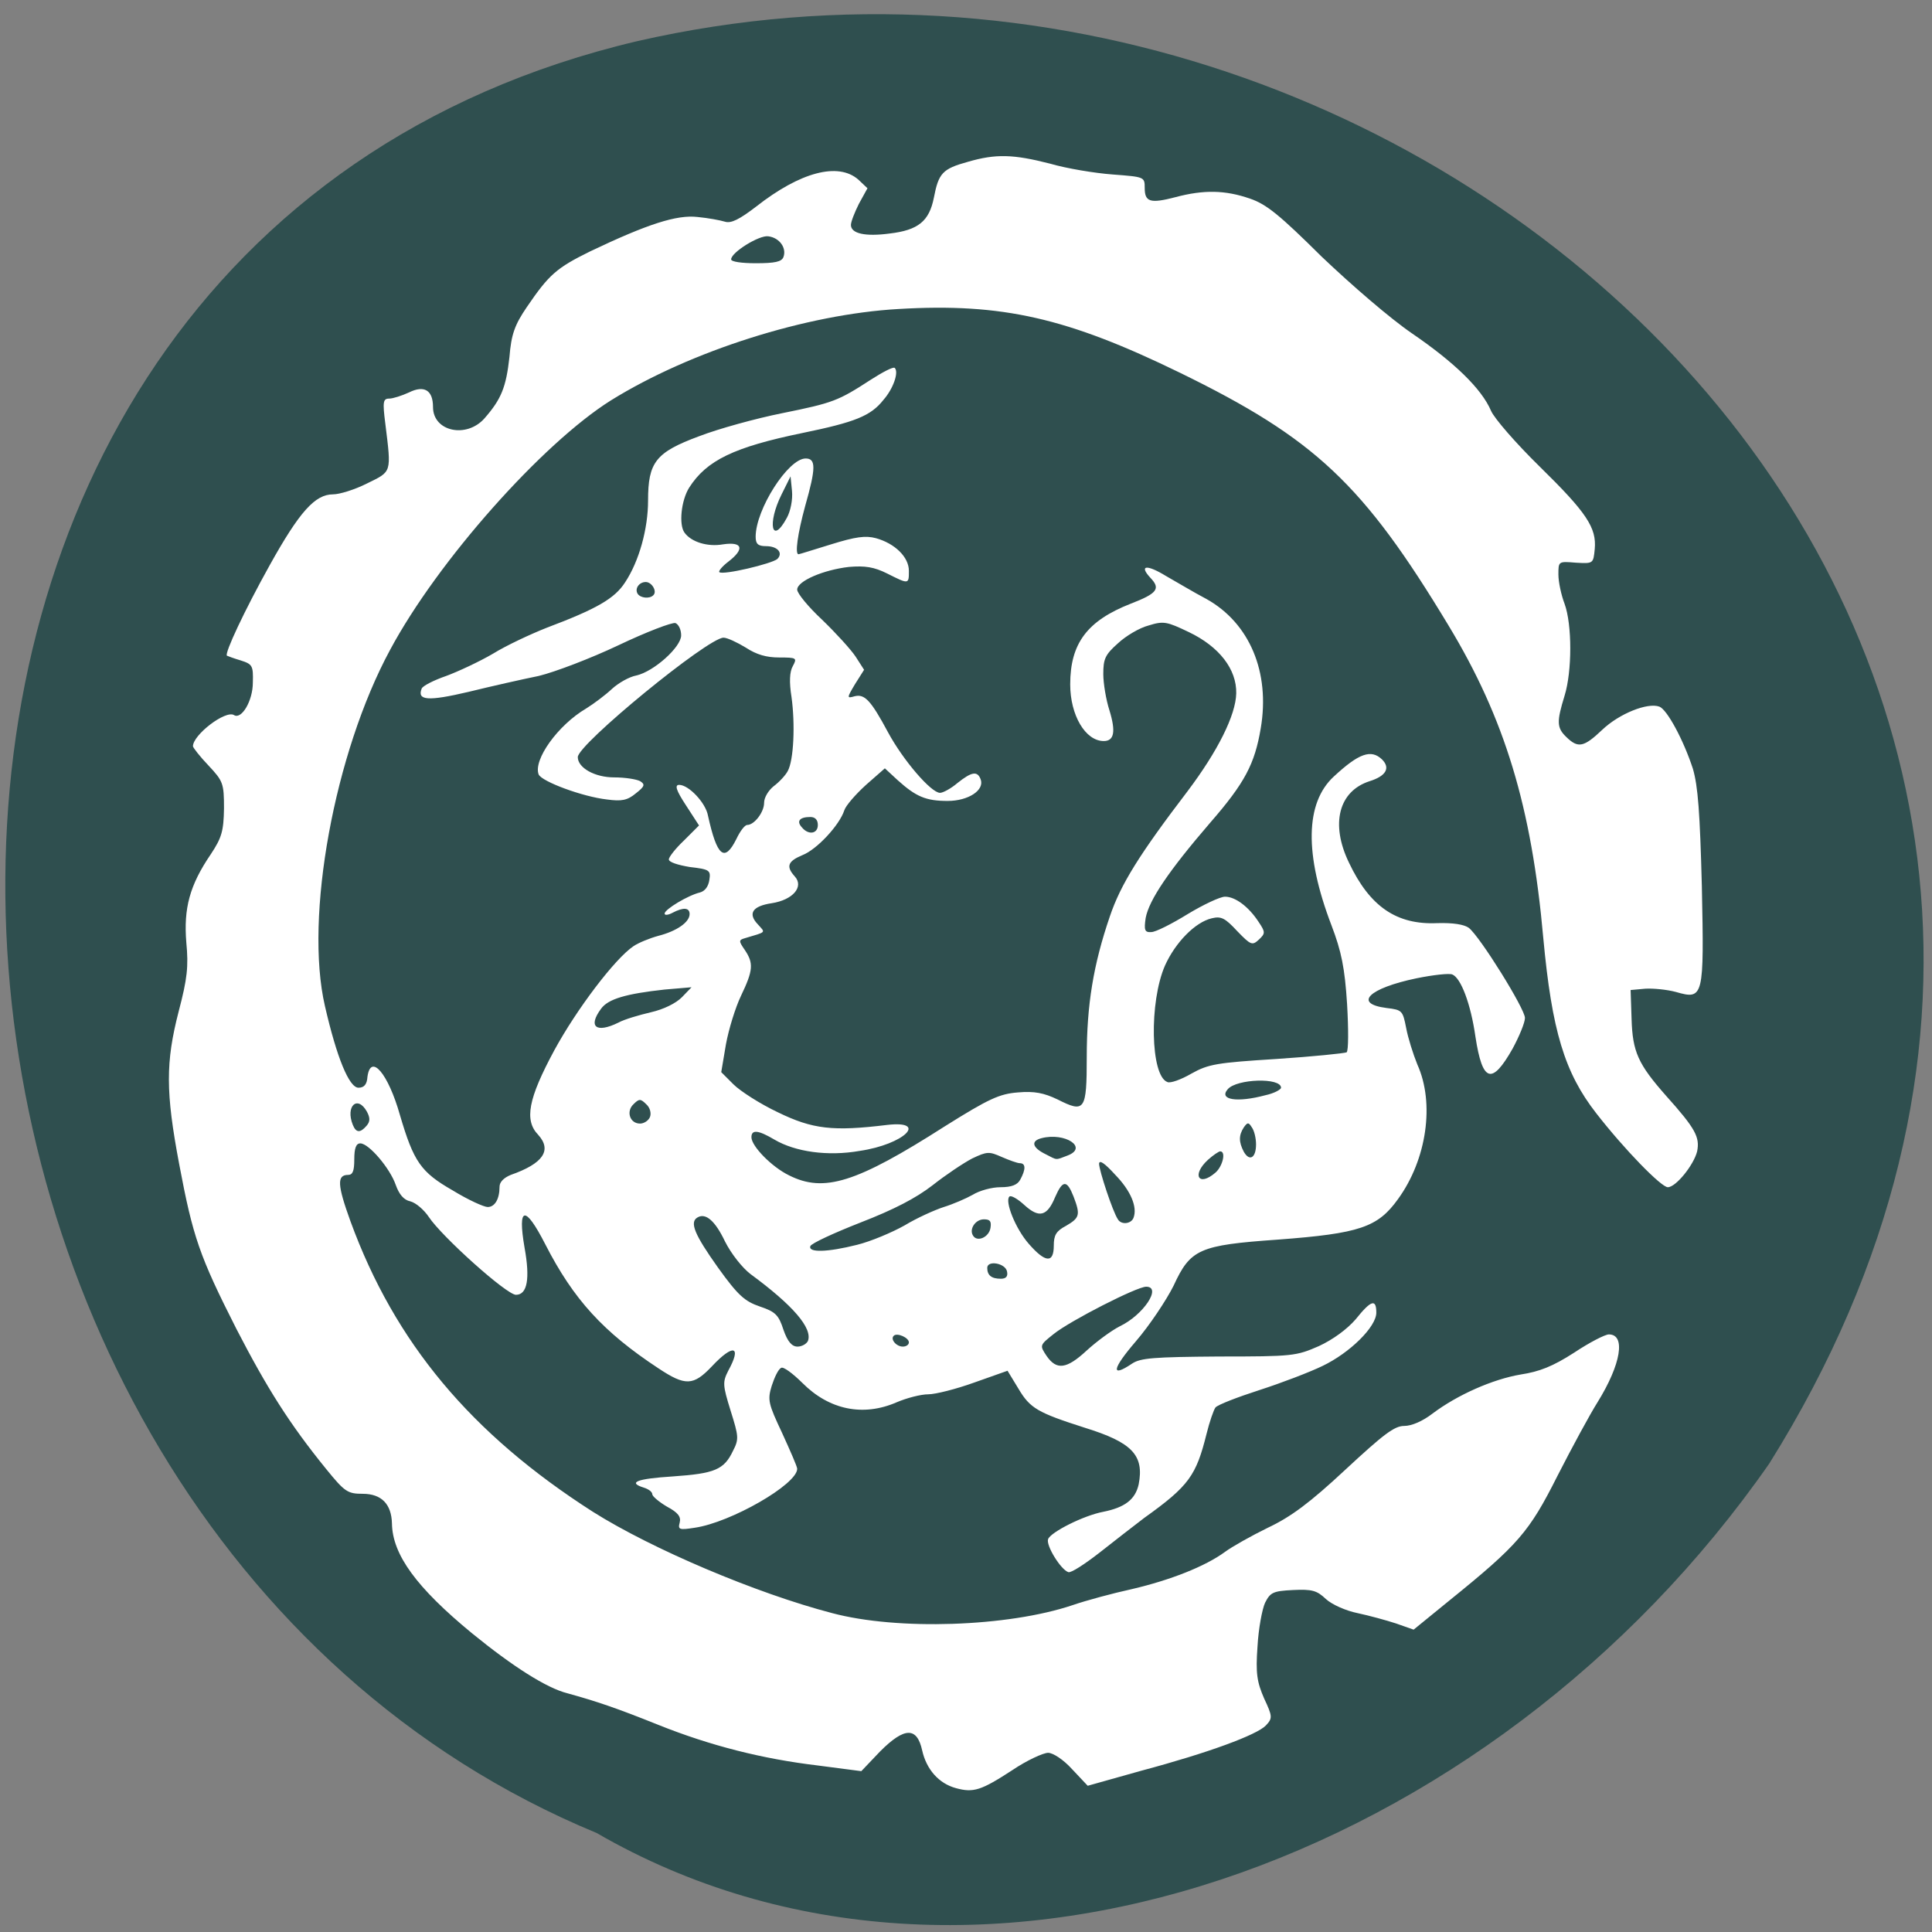 
<svg xmlns="http://www.w3.org/2000/svg" xmlns:xlink="http://www.w3.org/1999/xlink" width="16px" height="16px" viewBox="0 0 16 16" version="1.1">
<rect x="0" y="0" width="16" height="16" fill="#808080" stroke="none"/>
<g id="surface1">
<path style=" stroke:none;fill-rule:nonzero;fill:rgb(18.431%,30.98%,30.98%);fill-opacity:1;" d="M 14.652 12.121 C 18.832 5.445 11.988 -1.191 5.281 0.34 C -1.941 2.039 -1.348 12.578 4.941 15.18 C 8.074 16.992 12.355 15.418 14.652 12.121 Z M 14.652 12.121 "/>
<path style=" stroke:none;fill-rule:nonzero;fill:rgb(100%,100%,100%);fill-opacity:1;" d="M 7.918 14.809 C 7.773 14.77 7.672 14.652 7.637 14.496 C 7.594 14.301 7.492 14.301 7.289 14.504 L 7.133 14.668 L 6.773 14.621 C 6.312 14.566 5.883 14.457 5.453 14.285 C 5.105 14.145 4.941 14.09 4.699 14.023 C 4.527 13.98 4.246 13.801 3.91 13.527 C 3.449 13.148 3.25 12.875 3.246 12.617 C 3.242 12.457 3.16 12.371 3.004 12.371 C 2.879 12.371 2.855 12.355 2.703 12.168 C 2.398 11.793 2.211 11.496 1.957 11.004 C 1.652 10.402 1.598 10.246 1.484 9.641 C 1.371 9.043 1.371 8.797 1.48 8.375 C 1.551 8.105 1.562 8.004 1.543 7.805 C 1.52 7.523 1.57 7.332 1.746 7.074 C 1.836 6.938 1.852 6.883 1.855 6.695 C 1.855 6.488 1.848 6.469 1.727 6.34 C 1.656 6.266 1.598 6.191 1.598 6.18 C 1.598 6.086 1.867 5.879 1.938 5.922 C 2 5.961 2.094 5.805 2.094 5.652 C 2.098 5.512 2.09 5.5 1.992 5.469 C 1.938 5.453 1.887 5.434 1.879 5.43 C 1.859 5.41 2.023 5.059 2.234 4.68 C 2.48 4.238 2.609 4.094 2.758 4.094 C 2.812 4.094 2.938 4.055 3.039 4.004 C 3.246 3.902 3.242 3.922 3.191 3.508 C 3.168 3.328 3.172 3.301 3.223 3.301 C 3.254 3.301 3.328 3.277 3.387 3.25 C 3.512 3.188 3.586 3.23 3.586 3.371 C 3.586 3.574 3.863 3.633 4.012 3.465 C 4.152 3.305 4.191 3.207 4.219 2.957 C 4.234 2.77 4.262 2.691 4.363 2.543 C 4.547 2.273 4.609 2.219 4.887 2.082 C 5.363 1.855 5.605 1.777 5.777 1.797 C 5.863 1.805 5.965 1.824 6.004 1.836 C 6.055 1.852 6.125 1.816 6.262 1.711 C 6.625 1.426 6.941 1.34 7.109 1.488 L 7.184 1.559 L 7.113 1.688 C 7.078 1.758 7.047 1.836 7.047 1.863 C 7.047 1.934 7.164 1.961 7.367 1.934 C 7.605 1.906 7.695 1.832 7.734 1.637 C 7.773 1.434 7.805 1.398 8.016 1.34 C 8.246 1.273 8.391 1.277 8.695 1.355 C 8.832 1.395 9.066 1.434 9.215 1.445 C 9.477 1.465 9.48 1.465 9.48 1.555 C 9.48 1.672 9.523 1.688 9.734 1.633 C 9.969 1.57 10.148 1.574 10.352 1.645 C 10.488 1.691 10.598 1.781 10.945 2.125 C 11.195 2.363 11.512 2.637 11.695 2.762 C 12.043 3 12.27 3.219 12.348 3.402 C 12.375 3.465 12.555 3.672 12.75 3.863 C 13.141 4.246 13.223 4.371 13.207 4.547 C 13.195 4.668 13.195 4.668 13.051 4.66 C 12.906 4.648 12.906 4.648 12.906 4.758 C 12.906 4.82 12.93 4.93 12.957 5 C 13.02 5.172 13.02 5.559 12.957 5.762 C 12.891 5.977 12.891 6.027 12.973 6.105 C 13.07 6.199 13.117 6.188 13.27 6.043 C 13.41 5.91 13.645 5.816 13.742 5.852 C 13.805 5.875 13.941 6.125 14.02 6.367 C 14.062 6.512 14.078 6.727 14.094 7.34 C 14.113 8.262 14.109 8.281 13.879 8.215 C 13.805 8.195 13.691 8.184 13.625 8.188 L 13.504 8.199 L 13.512 8.438 C 13.52 8.711 13.566 8.812 13.797 9.074 C 14.043 9.348 14.078 9.418 14.055 9.535 C 14.027 9.648 13.879 9.832 13.812 9.832 C 13.758 9.832 13.453 9.52 13.219 9.219 C 12.957 8.883 12.852 8.535 12.781 7.77 C 12.684 6.68 12.461 5.949 11.996 5.18 C 11.289 4.008 10.891 3.633 9.77 3.086 C 8.84 2.633 8.301 2.508 7.441 2.559 C 6.68 2.602 5.719 2.906 5.059 3.316 C 4.492 3.672 3.625 4.645 3.23 5.383 C 2.77 6.234 2.52 7.594 2.691 8.332 C 2.789 8.758 2.891 9.008 2.969 9.008 C 3.016 9.008 3.039 8.98 3.043 8.918 C 3.07 8.719 3.215 8.891 3.312 9.234 C 3.426 9.621 3.484 9.707 3.75 9.859 C 3.879 9.938 4.008 9.996 4.039 9.996 C 4.098 9.996 4.137 9.93 4.137 9.828 C 4.137 9.789 4.172 9.754 4.23 9.73 C 4.496 9.637 4.574 9.527 4.457 9.398 C 4.34 9.277 4.375 9.098 4.59 8.699 C 4.777 8.355 5.094 7.938 5.246 7.836 C 5.285 7.809 5.379 7.77 5.453 7.75 C 5.605 7.711 5.711 7.637 5.711 7.57 C 5.711 7.516 5.66 7.512 5.57 7.559 C 5.535 7.578 5.504 7.582 5.504 7.566 C 5.504 7.531 5.699 7.414 5.797 7.391 C 5.84 7.379 5.867 7.34 5.875 7.285 C 5.887 7.207 5.875 7.199 5.711 7.18 C 5.617 7.164 5.539 7.141 5.539 7.117 C 5.539 7.098 5.594 7.027 5.664 6.961 L 5.789 6.836 L 5.68 6.668 C 5.598 6.543 5.586 6.5 5.625 6.5 C 5.703 6.5 5.844 6.648 5.863 6.754 C 5.938 7.094 6 7.145 6.098 6.949 C 6.129 6.883 6.168 6.832 6.188 6.832 C 6.246 6.832 6.328 6.727 6.328 6.648 C 6.328 6.605 6.363 6.547 6.406 6.512 C 6.453 6.477 6.504 6.422 6.523 6.387 C 6.574 6.297 6.586 5.996 6.555 5.773 C 6.535 5.648 6.539 5.562 6.566 5.516 C 6.602 5.449 6.598 5.445 6.453 5.445 C 6.348 5.445 6.266 5.422 6.176 5.363 C 6.105 5.32 6.023 5.281 5.992 5.281 C 5.863 5.281 4.785 6.164 4.785 6.27 C 4.785 6.359 4.926 6.438 5.086 6.438 C 5.176 6.438 5.27 6.453 5.301 6.469 C 5.344 6.496 5.34 6.512 5.266 6.57 C 5.195 6.629 5.148 6.637 5.027 6.621 C 4.824 6.598 4.488 6.473 4.461 6.414 C 4.414 6.293 4.621 6.004 4.855 5.867 C 4.918 5.828 5.016 5.754 5.066 5.707 C 5.121 5.656 5.211 5.605 5.27 5.594 C 5.414 5.562 5.641 5.359 5.641 5.262 C 5.641 5.215 5.621 5.172 5.594 5.16 C 5.566 5.152 5.352 5.234 5.121 5.344 C 4.891 5.453 4.594 5.566 4.461 5.598 C 4.328 5.625 4.066 5.684 3.879 5.73 C 3.543 5.809 3.453 5.801 3.492 5.703 C 3.5 5.68 3.594 5.633 3.695 5.598 C 3.793 5.562 3.969 5.48 4.082 5.414 C 4.195 5.344 4.398 5.25 4.527 5.199 C 4.941 5.043 5.09 4.957 5.176 4.824 C 5.293 4.648 5.367 4.379 5.367 4.145 C 5.367 3.828 5.43 3.746 5.789 3.613 C 5.949 3.551 6.262 3.465 6.477 3.422 C 6.902 3.336 6.941 3.32 7.211 3.145 C 7.309 3.082 7.398 3.035 7.41 3.047 C 7.445 3.082 7.398 3.219 7.316 3.312 C 7.211 3.445 7.082 3.496 6.645 3.586 C 6.078 3.703 5.852 3.812 5.707 4.039 C 5.641 4.145 5.621 4.344 5.668 4.41 C 5.723 4.488 5.859 4.531 5.988 4.508 C 6.152 4.484 6.168 4.547 6.031 4.652 C 5.98 4.691 5.949 4.73 5.957 4.738 C 5.984 4.766 6.395 4.668 6.438 4.629 C 6.488 4.578 6.438 4.523 6.344 4.523 C 6.277 4.523 6.258 4.504 6.258 4.445 C 6.258 4.219 6.527 3.797 6.672 3.797 C 6.758 3.797 6.758 3.875 6.668 4.191 C 6.605 4.422 6.582 4.59 6.613 4.59 C 6.621 4.59 6.742 4.551 6.883 4.508 C 7.086 4.445 7.168 4.434 7.254 4.457 C 7.41 4.5 7.527 4.613 7.527 4.727 C 7.527 4.84 7.527 4.84 7.348 4.75 C 7.238 4.695 7.164 4.684 7.031 4.695 C 6.82 4.719 6.602 4.812 6.602 4.883 C 6.602 4.914 6.695 5.027 6.809 5.133 C 6.922 5.242 7.047 5.379 7.086 5.438 L 7.156 5.547 L 7.082 5.664 C 7.012 5.781 7.012 5.785 7.078 5.766 C 7.16 5.746 7.211 5.797 7.355 6.066 C 7.48 6.297 7.711 6.566 7.785 6.566 C 7.809 6.566 7.875 6.531 7.93 6.484 C 8.047 6.391 8.094 6.383 8.121 6.453 C 8.156 6.543 8.02 6.633 7.848 6.633 C 7.668 6.633 7.586 6.598 7.434 6.461 L 7.328 6.363 L 7.172 6.5 C 7.086 6.578 7.004 6.672 6.992 6.711 C 6.953 6.832 6.766 7.035 6.645 7.082 C 6.523 7.133 6.508 7.176 6.582 7.258 C 6.66 7.344 6.566 7.453 6.391 7.48 C 6.23 7.504 6.191 7.566 6.277 7.656 C 6.34 7.727 6.352 7.715 6.168 7.77 C 6.117 7.785 6.117 7.793 6.168 7.867 C 6.242 7.977 6.238 8.035 6.137 8.246 C 6.09 8.344 6.035 8.523 6.012 8.648 L 5.973 8.879 L 6.074 8.98 C 6.129 9.035 6.293 9.141 6.441 9.211 C 6.73 9.352 6.898 9.371 7.348 9.316 C 7.691 9.277 7.488 9.477 7.121 9.531 C 6.855 9.578 6.586 9.539 6.414 9.438 C 6.281 9.359 6.223 9.352 6.223 9.418 C 6.223 9.492 6.391 9.664 6.535 9.734 C 6.824 9.879 7.09 9.797 7.824 9.328 C 8.191 9.098 8.277 9.059 8.43 9.047 C 8.566 9.035 8.645 9.051 8.758 9.105 C 8.984 9.219 9 9.199 9 8.754 C 9 8.32 9.055 7.988 9.191 7.59 C 9.281 7.324 9.434 7.078 9.836 6.551 C 10.086 6.219 10.234 5.922 10.238 5.742 C 10.242 5.543 10.098 5.355 9.844 5.234 C 9.664 5.148 9.637 5.141 9.512 5.18 C 9.438 5.199 9.324 5.266 9.258 5.328 C 9.152 5.422 9.137 5.457 9.137 5.582 C 9.137 5.66 9.16 5.797 9.188 5.883 C 9.242 6.059 9.227 6.137 9.141 6.137 C 8.988 6.137 8.863 5.922 8.863 5.668 C 8.863 5.328 9.004 5.141 9.363 5 C 9.586 4.914 9.613 4.875 9.527 4.785 C 9.43 4.68 9.496 4.672 9.656 4.77 C 9.738 4.816 9.887 4.906 9.992 4.961 C 10.348 5.16 10.52 5.566 10.441 6.031 C 10.391 6.328 10.309 6.484 10.02 6.816 C 9.68 7.211 9.516 7.453 9.488 7.602 C 9.473 7.703 9.48 7.723 9.535 7.719 C 9.57 7.719 9.703 7.652 9.836 7.57 C 9.965 7.492 10.105 7.426 10.145 7.426 C 10.23 7.426 10.34 7.508 10.422 7.633 C 10.48 7.719 10.48 7.73 10.426 7.781 C 10.371 7.832 10.359 7.828 10.246 7.711 C 10.145 7.602 10.113 7.586 10.035 7.605 C 9.898 7.637 9.734 7.805 9.648 7.996 C 9.516 8.297 9.527 8.91 9.668 8.961 C 9.691 8.973 9.781 8.941 9.867 8.891 C 10.008 8.812 10.078 8.801 10.57 8.77 C 10.875 8.75 11.133 8.723 11.152 8.715 C 11.168 8.703 11.168 8.523 11.156 8.316 C 11.137 8.016 11.109 7.879 11.027 7.664 C 10.801 7.074 10.809 6.648 11.047 6.43 C 11.254 6.238 11.355 6.203 11.445 6.289 C 11.516 6.359 11.48 6.426 11.344 6.469 C 11.086 6.551 11.016 6.824 11.172 7.145 C 11.344 7.508 11.566 7.66 11.902 7.645 C 12.035 7.641 12.125 7.656 12.164 7.684 C 12.258 7.758 12.629 8.355 12.629 8.43 C 12.629 8.469 12.582 8.582 12.527 8.684 C 12.355 8.988 12.277 8.965 12.219 8.586 C 12.18 8.312 12.098 8.098 12.027 8.07 C 12 8.059 11.867 8.074 11.73 8.102 C 11.336 8.184 11.203 8.312 11.484 8.348 C 11.613 8.363 11.617 8.371 11.645 8.512 C 11.66 8.594 11.703 8.73 11.738 8.816 C 11.883 9.137 11.816 9.602 11.578 9.93 C 11.41 10.164 11.262 10.215 10.582 10.266 C 9.93 10.312 9.859 10.344 9.719 10.648 C 9.66 10.766 9.52 10.977 9.406 11.109 C 9.211 11.336 9.195 11.414 9.375 11.293 C 9.445 11.246 9.555 11.238 10.094 11.234 C 10.707 11.234 10.734 11.23 10.922 11.148 C 11.039 11.094 11.156 11.008 11.227 10.926 C 11.355 10.766 11.398 10.754 11.398 10.871 C 11.398 10.988 11.18 11.203 10.953 11.312 C 10.848 11.363 10.613 11.453 10.43 11.512 C 10.25 11.57 10.086 11.633 10.066 11.656 C 10.051 11.676 10.016 11.777 9.992 11.875 C 9.906 12.219 9.848 12.305 9.477 12.57 C 9.395 12.633 9.227 12.762 9.105 12.859 C 8.984 12.953 8.871 13.027 8.848 13.02 C 8.785 13 8.66 12.797 8.68 12.746 C 8.703 12.688 8.973 12.551 9.137 12.52 C 9.316 12.484 9.402 12.418 9.43 12.293 C 9.477 12.051 9.375 11.945 8.984 11.824 C 8.594 11.699 8.531 11.664 8.434 11.5 L 8.344 11.352 L 8.07 11.449 C 7.918 11.504 7.746 11.547 7.688 11.547 C 7.625 11.547 7.508 11.578 7.426 11.613 C 7.148 11.734 6.867 11.676 6.645 11.453 C 6.566 11.375 6.488 11.316 6.469 11.328 C 6.445 11.34 6.414 11.406 6.391 11.477 C 6.355 11.594 6.363 11.625 6.477 11.867 C 6.543 12.012 6.602 12.145 6.602 12.164 C 6.602 12.293 6.051 12.609 5.754 12.652 C 5.625 12.672 5.613 12.668 5.629 12.609 C 5.641 12.562 5.617 12.527 5.523 12.477 C 5.457 12.438 5.402 12.391 5.402 12.375 C 5.402 12.355 5.371 12.332 5.332 12.32 C 5.195 12.277 5.273 12.246 5.574 12.227 C 5.918 12.203 5.996 12.172 6.07 12.016 C 6.121 11.918 6.117 11.895 6.051 11.684 C 5.984 11.469 5.984 11.445 6.031 11.352 C 6.145 11.145 6.074 11.125 5.895 11.316 C 5.742 11.477 5.676 11.48 5.453 11.332 C 4.996 11.031 4.75 10.762 4.516 10.305 C 4.348 9.977 4.285 9.988 4.344 10.332 C 4.391 10.59 4.367 10.723 4.273 10.723 C 4.195 10.723 3.656 10.238 3.551 10.078 C 3.512 10.02 3.445 9.961 3.398 9.949 C 3.344 9.938 3.305 9.891 3.277 9.812 C 3.23 9.676 3.055 9.469 2.984 9.469 C 2.949 9.469 2.934 9.508 2.934 9.602 C 2.934 9.695 2.922 9.73 2.883 9.73 C 2.789 9.73 2.793 9.812 2.902 10.113 C 3.27 11.121 3.902 11.875 4.91 12.52 C 5.398 12.828 6.262 13.195 6.891 13.359 C 7.434 13.504 8.348 13.473 8.883 13.293 C 8.996 13.254 9.215 13.195 9.375 13.16 C 9.691 13.086 9.98 12.973 10.145 12.852 C 10.203 12.809 10.363 12.719 10.5 12.652 C 10.691 12.562 10.848 12.445 11.141 12.172 C 11.457 11.879 11.547 11.809 11.629 11.809 C 11.691 11.809 11.781 11.77 11.863 11.707 C 12.07 11.551 12.363 11.422 12.594 11.383 C 12.75 11.359 12.859 11.316 13.035 11.203 C 13.164 11.117 13.293 11.051 13.324 11.051 C 13.465 11.051 13.426 11.297 13.23 11.613 C 13.168 11.711 13.02 11.984 12.898 12.223 C 12.664 12.688 12.574 12.793 12.004 13.254 L 11.707 13.496 L 11.562 13.445 C 11.48 13.418 11.336 13.379 11.242 13.359 C 11.148 13.34 11.031 13.289 10.98 13.242 C 10.906 13.172 10.867 13.16 10.707 13.168 C 10.543 13.176 10.52 13.188 10.477 13.273 C 10.453 13.324 10.422 13.488 10.414 13.637 C 10.398 13.859 10.41 13.93 10.469 14.066 C 10.539 14.215 10.539 14.23 10.484 14.289 C 10.41 14.367 10.008 14.516 9.453 14.664 L 9.008 14.789 L 8.879 14.652 C 8.805 14.57 8.719 14.516 8.68 14.516 C 8.641 14.516 8.504 14.578 8.383 14.66 C 8.125 14.828 8.062 14.848 7.918 14.809 Z M 9 11.184 C 9.082 11.109 9.203 11.02 9.273 10.984 C 9.469 10.891 9.625 10.656 9.492 10.656 C 9.414 10.656 8.863 10.938 8.727 11.047 C 8.609 11.141 8.609 11.141 8.668 11.23 C 8.75 11.348 8.832 11.34 9 11.184 Z M 6.691 11.105 C 6.73 11 6.57 10.812 6.215 10.551 C 6.148 10.5 6.055 10.383 6.004 10.281 C 5.922 10.109 5.844 10.043 5.777 10.082 C 5.707 10.121 5.754 10.227 5.945 10.496 C 6.113 10.73 6.168 10.777 6.293 10.82 C 6.422 10.863 6.449 10.891 6.488 11.012 C 6.523 11.113 6.559 11.152 6.605 11.152 C 6.641 11.152 6.68 11.129 6.691 11.105 Z M 7.527 11.117 C 7.527 11.078 7.43 11.035 7.402 11.062 C 7.371 11.09 7.422 11.152 7.477 11.152 C 7.504 11.152 7.527 11.137 7.527 11.117 Z M 8.34 10.531 C 8.328 10.461 8.176 10.434 8.176 10.5 C 8.176 10.562 8.211 10.59 8.289 10.59 C 8.332 10.59 8.348 10.57 8.34 10.531 Z M 8.727 10.316 C 8.727 10.23 8.746 10.195 8.828 10.152 C 8.941 10.086 8.949 10.062 8.891 9.91 C 8.836 9.77 8.801 9.77 8.738 9.914 C 8.672 10.074 8.605 10.09 8.484 9.98 C 8.43 9.93 8.371 9.895 8.359 9.91 C 8.32 9.949 8.41 10.176 8.52 10.301 C 8.656 10.457 8.727 10.465 8.727 10.316 Z M 7.098 10.309 C 7.211 10.281 7.387 10.207 7.492 10.148 C 7.594 10.086 7.742 10.02 7.816 9.996 C 7.891 9.973 8 9.926 8.055 9.895 C 8.113 9.859 8.215 9.832 8.285 9.832 C 8.379 9.832 8.426 9.812 8.449 9.77 C 8.496 9.684 8.496 9.633 8.445 9.633 C 8.426 9.633 8.359 9.609 8.297 9.582 C 8.191 9.535 8.176 9.535 8.051 9.594 C 7.977 9.633 7.832 9.73 7.723 9.816 C 7.586 9.922 7.406 10.016 7.125 10.125 C 6.906 10.211 6.719 10.297 6.711 10.32 C 6.691 10.375 6.852 10.371 7.098 10.309 Z M 8.203 10.168 C 8.211 10.113 8.199 10.098 8.148 10.098 C 8.078 10.098 8.023 10.18 8.059 10.234 C 8.094 10.289 8.191 10.246 8.203 10.168 Z M 9.387 10.086 C 9.422 9.996 9.363 9.859 9.234 9.727 C 9.152 9.637 9.105 9.602 9.102 9.637 C 9.102 9.691 9.215 10.035 9.258 10.098 C 9.285 10.145 9.367 10.137 9.387 10.086 Z M 10.066 9.711 C 10.125 9.66 10.156 9.535 10.105 9.535 C 10.094 9.535 10.047 9.566 10.004 9.605 C 9.867 9.73 9.926 9.832 10.066 9.711 Z M 8.84 9.57 C 9.016 9.504 8.82 9.375 8.625 9.426 C 8.535 9.449 8.547 9.504 8.66 9.559 C 8.758 9.609 8.738 9.609 8.84 9.57 Z M 10.402 9.477 C 10.402 9.426 10.387 9.363 10.367 9.336 C 10.34 9.293 10.332 9.293 10.301 9.336 C 10.258 9.402 10.258 9.457 10.301 9.539 C 10.348 9.621 10.402 9.59 10.402 9.477 Z M 3.035 9.324 C 3.066 9.289 3.066 9.258 3.039 9.207 C 2.961 9.066 2.859 9.16 2.922 9.316 C 2.949 9.383 2.984 9.383 3.035 9.324 Z M 5.383 9.25 C 5.395 9.219 5.383 9.172 5.352 9.145 C 5.305 9.098 5.293 9.098 5.246 9.145 C 5.184 9.203 5.215 9.305 5.301 9.305 C 5.332 9.305 5.371 9.281 5.383 9.25 Z M 10.48 9.07 C 10.551 9.055 10.609 9.023 10.609 9.008 C 10.609 8.922 10.242 8.934 10.168 9.02 C 10.09 9.109 10.246 9.133 10.48 9.07 Z M 5.121 8.469 C 5.172 8.441 5.293 8.406 5.391 8.383 C 5.496 8.359 5.598 8.309 5.648 8.258 L 5.727 8.176 L 5.504 8.195 C 5.184 8.23 5.035 8.273 4.977 8.355 C 4.867 8.504 4.938 8.559 5.121 8.469 Z M 6.773 6.832 C 6.773 6.789 6.75 6.766 6.711 6.766 C 6.621 6.766 6.594 6.801 6.641 6.852 C 6.695 6.918 6.773 6.906 6.773 6.832 Z M 5.41 4.93 C 5.445 4.898 5.398 4.82 5.348 4.82 C 5.293 4.82 5.254 4.875 5.281 4.918 C 5.305 4.953 5.379 4.961 5.41 4.93 Z M 6.516 4.289 C 6.547 4.234 6.566 4.137 6.559 4.066 L 6.547 3.945 L 6.473 4.094 C 6.352 4.336 6.391 4.52 6.516 4.289 Z M 6.488 2.129 C 6.516 2.055 6.457 1.969 6.363 1.957 C 6.289 1.945 6.055 2.09 6.055 2.148 C 6.055 2.168 6.145 2.18 6.258 2.18 C 6.418 2.18 6.473 2.168 6.488 2.129 Z M 6.488 2.129 "/>
</g>
</svg>
